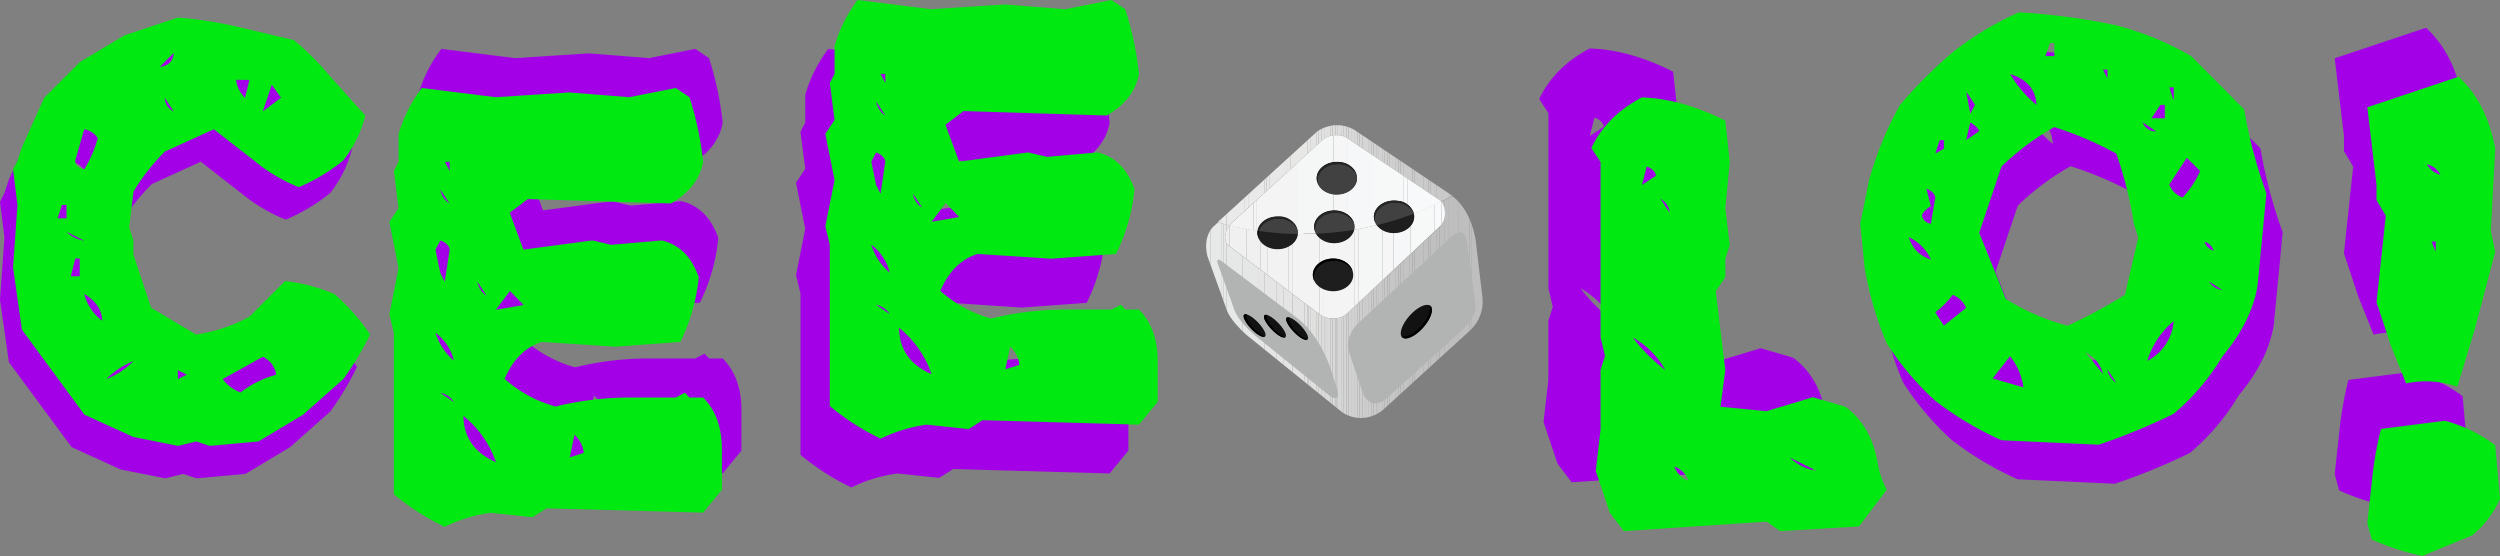 <svg xmlns="http://www.w3.org/2000/svg" xmlns:xlink="http://www.w3.org/1999/xlink" viewBox="0 0 767.23 170.63"><rect x="0" y="0" width="767.23" height="170.63" fill="#808080" stroke="none"/><defs><style>.cls-1{fill:none;}.cls-2{fill:#a400e8;}.cls-3{fill:#00ea11;}.cls-4{clip-path:url(#clip-path);}.cls-5{fill:#e7e9e9;}.cls-6{fill:#e7e8e8;}.cls-7{fill:#e6e8e8;}.cls-8{fill:#e6e8e7;}.cls-9{fill:#e6e7e7;}.cls-10{fill:#e5e6e6;}.cls-11{fill:#e5e5e5;}.cls-12{fill:#e4e5e4;}.cls-13{fill:#e4e4e4;}.cls-14{fill:#e3e4e3;}.cls-15{fill:#e3e3e3;}.cls-16{fill:#e3e3e2;}.cls-17{fill:#e2e3e2;}.cls-18{fill:#e2e2e2;}.cls-19{fill:#e1e1e1;}.cls-20{fill:#e0e0df;}.cls-21{fill:#dfdfde;}.cls-22{fill:#dededd;}.cls-23{fill:#dddcdc;}.cls-24{fill:#dcdbdb;}.cls-25{fill:#dbdbdb;}.cls-26{fill:#dadad9;}.cls-27{fill:#d9d9d8;}.cls-28{fill:#d8d8d8;}.cls-29{fill:#d7d7d6;}.cls-30{fill:#d6d7d6;}.cls-31{fill:#d5d6d6;}.cls-32{fill:#d5d5d5;}.cls-33{fill:#d4d4d4;}.cls-34{fill:#d3d3d3;}.cls-35{fill:#d2d2d2;}.cls-36{fill:#d1d1d2;}.cls-37{fill:#d0d0d0;}.cls-38{fill:#cfcfcf;}.cls-39{fill:#cecece;}.cls-40{fill:#cecdcd;}.cls-41{fill:#cdcccc;}.cls-42{fill:#cccccb;}.cls-43{fill:#cccbcb;}.cls-44{fill:#cbcaca;}.cls-45{fill:#cacac9;}.cls-46{fill:#c9c9c9;}.cls-47{fill:#c8c8c8;}.cls-48{fill:#c8c8c7;}.cls-49{fill:#c7c7c7;}.cls-50{fill:#c7c6c6;}.cls-51{fill:#c6c5c5;}.cls-52{fill:#c5c5c5;}.cls-53{fill:#c5c4c4;}.cls-54{fill:#c4c4c4;}.cls-55{fill:#c4c4c3;}.cls-56{fill:#c3c3c3;}.cls-57{fill:#c3c3c2;}.cls-58{fill:#c2c2c2;}.cls-59{fill:#c2c2c1;}.cls-60{fill:#c1c1c1;}.cls-61{fill:silver;}.cls-62{fill:#c0bfc0;}.cls-63{fill:#c0bfbf;}.cls-64{fill:#bfbebf;}.cls-65{fill:#bfbebe;}.cls-66{fill:#bebebe;}.cls-67{clip-path:url(#clip-path-2);}.cls-68{fill:#f0efef;}.cls-69{fill:#f0f0f0;}.cls-70{fill:#f1f0f0;}.cls-71{fill:#f1f1f1;}.cls-72{fill:#f2f2f2;}.cls-73{fill:#f2f2f3;}.cls-74{fill:#f3f3f3;}.cls-75{fill:#f3f4f4;}.cls-76{fill:#f4f4f4;}.cls-77{fill:#f5f5f5;}.cls-78{fill:#f5f6f6;}.cls-79{fill:#f6f6f6;}.cls-80{fill:#f6f7f8;}.cls-81{fill:#f7f8f8;}.cls-82{fill:#f7f9fa;}.cls-83{fill:#f8f9fa;}.cls-84{fill:#b2b3b3;}.cls-85{fill:#d33a39;}.cls-86{fill:#1e1e1e;}.cls-87{fill:#121212;}.cls-88{fill:#fff;}.cls-89{clip-path:url(#clip-path-3);}.cls-90{fill:#ebebeb;}.cls-91{fill:#eaebeb;}.cls-92{fill:#eaeaea;}.cls-93{fill:#e9eae9;}.cls-94{fill:#e9e9e9;}.cls-95{fill:#e9e9e8;}.cls-96{fill:#e8e9e8;}.cls-97{fill:#e8e8e8;}.cls-98{fill:#e8e8e7;}.cls-99{fill:#e7e8e7;}.cls-100{fill:#e7e7e6;}.cls-101{fill:#e6e6e6;}.cls-102{fill:#e1e2e1;}.cls-103{fill:#e1e1e0;}.cls-104{fill:#dddddc;}.cls-105{fill:#dcdcdc;}.cls-106{fill:#dadbda;}.cls-107{fill:#d9dad9;}.cls-108{fill:#d7d7d7;}.cls-109{fill:#d6d6d6;}.cls-110{fill:#d3d4d4;}.cls-111{fill:#d2d3d3;}.cls-112{fill:#d1d1d0;}.cls-113{fill:#cbcbca;}.cls-114{fill:#cacaca;}.cls-115{fill:#cac9c9;}.cls-116{fill:#c9c9c8;}.cls-117{fill:#c8c9c8;}.cls-118{clip-path:url(#clip-path-4);}.cls-119{fill:#414141;}.cls-120{fill:#262626;}</style><clipPath id="clip-path"><path class="cls-1" d="M417.67,128.29A10.74,10.74,0,0,1,412,126.6h0l-2.4-1.94-27.3-22.07c-3.28-3.06-5.36-5.72-6-8l-5.76-16c-.48-1.94-1-5.77,1.59-8.82l32.12-29.28a11,11,0,0,1,6.21-2,10.58,10.58,0,0,1,5.16,1.39l29.32,19.71L415.56,39.83a10.58,10.58,0,0,0-5.16-1.39,11,11,0,0,0-6.21,2L373.76,68.2c1,.3,2.18.63,3.54,1-1.4,1.91-1.95,4.56-.3,6.17l27.68,20.9a6.66,6.66,0,0,0,4.48,1.47,5.75,5.75,0,0,0,4-1.34l28.95-27c1.73-1.77,1.72-5.43.15-7.41,1.14-.57,2.28-1.16,3.43-1.79l.42.28c1.88,1.5,5.33,5.24,6.75,13.09L455,91.71a12.06,12.06,0,0,1-3.84,9.69l-26.06,23.77h0a10.77,10.77,0,0,1-7.41,3.12m27.21-68.75h0"/></clipPath><clipPath id="clip-path-2"><path class="cls-1" d="M409.16,97.7a6.66,6.66,0,0,1-4.48-1.47L377,75.33c-1.65-1.61-1.1-4.26.3-6.17,2.38.58,5.29,1.19,8.64,1.67a4.91,4.91,0,0,0,0,.55h0c.05,2.72,2.78,4.92,6.15,5h.07c3.25,0,5.91-2,6.15-4.61H400c1.29,0,2.6,0,3.94-.08a6.45,6.45,0,0,0,5.52,2.83h.07c3,0,5.49-1.72,6.05-4,2.3-.38,4.64-.85,7-1.44a6.65,6.65,0,0,0,5.2,2.36h.07c3.39,0,6.15-2.21,6.17-5a4.17,4.17,0,0,0-.1-.94c2.77-1.07,5.57-2.29,8.39-3.7,1.57,2,1.58,5.64-.15,7.41L413.2,96.36a5.75,5.75,0,0,1-4,1.34"/></clipPath><clipPath id="clip-path-3"><path class="cls-1" d="M377.3,69.16c-1.36-.33-2.55-.66-3.54-1l30.43-27.74a11,11,0,0,1,6.21-2,10.58,10.58,0,0,1,5.16,1.39l29.32,19.71.85.57c-1.15.63-2.29,1.22-3.43,1.79a3.8,3.8,0,0,0-.33-.37L414.05,42.77a5.64,5.64,0,0,0-3.89-1.31A6.22,6.22,0,0,0,405.83,43L378,68.37a8.47,8.47,0,0,0-.67.79"/></clipPath><clipPath id="clip-path-4"><path class="cls-1" d="M400,71.84h-1.7c0-.11,0-.23,0-.35,0-2.53-2.29-4.65-5.31-5h-.91c-3.16,0-5.77,1.92-6.13,4.41-3.35-.48-6.26-1.09-8.64-1.67a8.47,8.47,0,0,1,.67-.79L405.83,43a6.22,6.22,0,0,1,4.33-1.51,5.64,5.64,0,0,1,3.89,1.31L442,61.53a3.8,3.8,0,0,1,.33.37c-2.82,1.41-5.62,2.63-8.39,3.7a5.63,5.63,0,0,0-4.48-3.95h-.28a6.39,6.39,0,0,0-1-.11h-.38c-3.39,0-6.14,2.21-6.17,5h0v0h0a4.36,4.36,0,0,0,.95,2.56c-2.38.59-4.72,1.06-7,1.44a3.73,3.73,0,0,0,.12-.94c0-2.76-2.71-5-6.12-5.07h-.1c-3.39,0-6.15,2.21-6.17,5h0v0h0v0h0a4.16,4.16,0,0,0,.63,2.1c-1.34.06-2.65.08-3.94.08m4.09-17.08c0,2.73,2.76,5,6.15,5h.06c3.4,0,6.15-2.21,6.18-5,0-2.33-1.93-4.3-4.59-4.88h-.25a7.32,7.32,0,0,0-1.06-.11h-.33c-3.38,0-6.14,2.21-6.16,5h0"/></clipPath></defs><g id="Layer_2" data-name="Layer 2"><g id="Layer_1-2" data-name="Layer 1"><path class="cls-2" d="M50.59,15.35a125.39,125.39,0,0,1,17.87,2.74l17.77,4.2A86.14,86.14,0,0,1,97.17,33.23l10.94,12.2a37.18,37.18,0,0,1-6.74,13.77A57,57,0,0,1,87.7,67.41,51.68,51.68,0,0,1,73.93,59.2L61.62,49.63l-15,6.84a62.85,62.85,0,0,0-9.67,12.3L35.64,79.71l1.27,4.1V88l5.47,16.41,13.77,8.2a48.67,48.67,0,0,0,16.41-5.47L83.5,96.21a54.15,54.15,0,0,1,15.13,4,62.7,62.7,0,0,1,10.94,12.4,92.62,92.62,0,0,1-8.2,13.67L89,137.23l-13.67,8.2-15,1.37-4.1-1.37-5.56,1.37-13.68-2.73-15-6.84L2.73,111.16,0,92,1.37,72.87,0,61.94,1.37,59.2l1.36-4.1L9.57,40,20.51,29l13.67-8.21ZM15,72.87,13.67,77h2.74V72.87Zm1.37,8.21a9.88,9.88,0,0,0,5.47,2.73Zm2.73,8.2-1.37,5.47h2.74V89.28Zm2.74-39.65L19.14,59.2c0,1.44.91,2.35,2.74,2.74A36.3,36.3,0,0,0,26,52.37,6.11,6.11,0,0,0,21.88,49.63Zm0,50.59a15.15,15.15,0,0,0,5.56,8.2Q27.16,103.35,21.88,100.22Zm15,20.6a25.33,25.33,0,0,0-8.2,5.47A23.75,23.75,0,0,0,36.91,120.82ZM49.32,26.29l-4.2,4.2Q49,30,49.32,26.29ZM46.58,40a4.66,4.66,0,0,0,2.74,4.2Zm4,83.6v2.73l2.73-1.36Zm26.07-4.1-12.3,6.83a11.67,11.67,0,0,0,5.46,4.1,32,32,0,0,1,10.94-5.46A7.19,7.19,0,0,0,76.66,119.46Zm-8.2-85A9.16,9.16,0,0,0,71.19,40l1.37-5.46ZM79.39,36l-2.73,8.2L82.23,40Z"/><path class="cls-2" d="M135.45,15l22.66,2.84,22.65-1.47,18.36,1.47L213.38,15l4.2,2.84a97,97,0,0,1,4.2,19.82q-1.38,7.82-9.87,12.79L168,49.05l-5.57,4.2,4.2,11.32,21.19-2.83,5.76,1.37,15.53-1.37q8.11,1.95,11.33,11.33a57,57,0,0,1-5.66,19.82l-19.83,1.47-22.65-1.47q-7.53,2.35-11.43,11.33a38.55,38.55,0,0,0,15.62,8.5A96.54,96.54,0,0,1,199.12,110h14.26l2.83-1.46,1.37,1.46h4.2q5.66,5.67,5.76,15.53V138.3l-5.76,7L173.73,144l-4.3,2.73-12.79-1.36a45.6,45.6,0,0,0-14.16,4.29,74.46,74.46,0,0,1-15.62-10V90.06l-1.37-5.66,2.83-14.16-2.83-14.16,2.83-4.3-1.46-11.33,1.46-2.83v-8.5A43.31,43.31,0,0,1,135.45,15Zm4.2,49.61,1.46,7.13,1.37,2.74L144,64.57c-.2-1.23-1.14-2.18-2.84-2.83Zm0,25.49a18.14,18.14,0,0,0,5.66,8.6A15.23,15.23,0,0,0,139.65,90.06Zm1.46-43.94A6.42,6.42,0,0,0,144,50.41Zm0,62.4,4.2,2.83A6.34,6.34,0,0,0,141.11,108.52ZM144,40.45V37.62h-1.47Zm4.19,75.1q.2,10.07,10,14.26A31,31,0,0,0,148.14,115.55Zm4.3-41.11a6.41,6.41,0,0,0,2.83,4.29Zm10,2.83L158.11,83l8.49-1.46Zm19.83,44-1.47,7,4.3-1.36A8.82,8.82,0,0,0,182.23,121.31Z"/><path class="cls-2" d="M254.2,15l22.66,2.84,22.65-1.47,18.36,1.47L332.13,15l4.2,2.84a97,97,0,0,1,4.2,19.82q-1.38,7.82-9.87,12.79l-43.94-1.36-5.57,4.2,4.2,11.32,21.19-2.83,5.76,1.37,15.53-1.37q8.12,1.95,11.33,11.33a57,57,0,0,1-5.66,19.82l-19.83,1.47L291,92.89q-7.53,2.35-11.43,11.33a38.55,38.55,0,0,0,15.62,8.5A96.54,96.54,0,0,1,317.87,110h14.26l2.83-1.46,1.37,1.46h4.2q5.66,5.67,5.76,15.53V138.3l-5.76,7-48-1.37-4.3,2.73-12.79-1.36a45.6,45.6,0,0,0-14.16,4.29,74.46,74.46,0,0,1-15.62-10V90.06l-1.37-5.66,2.83-14.16-2.83-14.16,2.83-4.3-1.46-11.33,1.46-2.83v-8.5A43.31,43.31,0,0,1,254.2,15Zm4.2,49.61,1.46,7.13,1.37,2.74,1.47-9.87c-.2-1.23-1.14-2.18-2.84-2.83Zm0,25.49a18.14,18.14,0,0,0,5.66,8.6A15.23,15.23,0,0,0,258.4,90.06Zm1.46-43.94a6.42,6.42,0,0,0,2.84,4.29Zm0,62.4,4.2,2.83A6.34,6.34,0,0,0,259.86,108.52Zm2.84-68.07V37.62h-1.47Zm4.19,75.1q.19,10.07,10,14.26A31,31,0,0,0,266.89,115.55Zm4.3-41.11A6.41,6.41,0,0,0,274,78.73Zm10,2.83L276.86,83l8.49-1.46Zm19.83,44-1.47,7,4.3-1.36A8.82,8.82,0,0,0,301,121.31Z"/><path class="cls-2" d="M487.89,14.87q12.21.39,25.59,7.13l1.36,12.69-1.36,14.16,1.36,11.33-1.36,4.2V70l-2.93,4.3,2.93,24.12L512,109.79l14.16,1.37,14.16-4.3,10,2.93q7.82,5.76,9.87,16.89a28.19,28.19,0,0,0,2.83,8.6l-8.5,11.23L530.37,148l-4.2-2.93L482.32,148,478,142.31l-4.3-12.79,1.47-12.7V98.46l1.36-4.3L475.2,88.5V34.69l-2.84-4.3Q477.06,20.54,487.89,14.87ZM485.06,88.5a51,51,0,0,0,10,10A26,26,0,0,0,485.06,88.5Zm4.3-52.44-1.47,5.66,4.3-2.83C492,37.65,491.05,36.71,489.36,36.06Zm4.29,10,2.74,4.2A5.46,5.46,0,0,0,493.65,46Zm4.2,82.13a7.36,7.36,0,0,0,4.3,4.29A7,7,0,0,0,497.85,128.15Zm35.35-2.83a16.26,16.26,0,0,0,8.5,4.2Z"/><path class="cls-2" d="M624.61,15.75a201.33,201.33,0,0,1,29.88,4,91.66,91.66,0,0,1,23,9.47l16.21,16.31a148.71,148.71,0,0,0,6.84,25.78l-2.74,28.42q-1.85,11-10.74,21.58A69.79,69.79,0,0,1,672.07,139,187.91,187.91,0,0,1,649,148.46l-29.78-1.37A99,99,0,0,1,598.93,135,87.34,87.34,0,0,1,584,117.31a107.88,107.88,0,0,1-6.73-23l-1.37-13.67,2.73-13.48a104.64,104.64,0,0,1,9.48-23A146.22,146.22,0,0,1,604.3,28,96.76,96.76,0,0,1,624.61,15.75Zm-33.79,69a9.74,9.74,0,0,0,6.74,6.83A13.5,13.5,0,0,0,590.82,84.79Zm5.37-14.94,1.37,5.47A6.07,6.07,0,0,0,594.82,78c.13,1.31,1,2.22,2.74,2.74l1.37-8.11C598.73,71.41,597.82,70.5,596.19,69.85ZM600.29,55l-1.36,4.1,2.63-1.46V55Zm4,47.46a26.38,26.38,0,0,1-5.37,5.38l2.63,4.1,6.84-5.47A7.53,7.53,0,0,0,604.3,102.46Zm4.1-62.4,1.27,6.84,1.46-2.74Zm1.27,9.47L608.4,55l4-2.73C612.14,51.42,611.23,50.51,609.67,49.53ZM635.45,51a79.67,79.67,0,0,0-16.21,12.11L612.4,83.42l8.21,20.31a68.61,68.61,0,0,0,18.94,8.21,168.9,168.9,0,0,0,17.58-9.48l4.1-17.67-1.37-4.1a122.86,122.86,0,0,0-5.37-21.59A109.12,109.12,0,0,0,635.45,51Zm-13.57,70.31-5.38,6.84,9.48,2.73A19.4,19.4,0,0,0,621.88,121.31Zm0-86.62a35.63,35.63,0,0,0,8.1,9.47Q629.59,37,621.88,34.69Zm12.2-9.47-1.37,4h2.74v-4ZM644.92,120l5.47,6.74A10,10,0,0,0,644.92,120Zm6.84-84V33.32h-1.37Zm0,89.35a6,6,0,0,0,2.73,4.11ZM662.6,49.53a4.09,4.09,0,0,0,4.1,2.74Zm9.47,61A25.54,25.54,0,0,0,664,122.78,15,15,0,0,0,672.07,110.57ZM668,44.16l-2.74,4.11h4.11V44.16Zm2.73-5.37,1.37,4v-4Zm5.37,21.58-5.37,8.21a6.77,6.77,0,0,0,4.1,4,30.71,30.71,0,0,0,5.38-8.1Zm5.47,25.79a4.06,4.06,0,0,0,2.74,2.73A3.82,3.82,0,0,0,681.54,86.16Zm1.37,12.2A5.45,5.45,0,0,0,687,101Z"/><path class="cls-2" d="M744.53,8.52q8.6,7.9,11.23,22.07l-1.37,25.29,1.37,6.35L749.51,86l-5.37,17.68a29,29,0,0,0-15.72-1L723.73,91l-4.39-13.28,2.83-26.57-2.83-4.78V41.72L716.5,17.89Zm-4.2,105.57a44.74,44.74,0,0,1,15.43,7.51L757.23,138a30.07,30.07,0,0,1-8.5,11.23l-15.33,6.35a75.81,75.81,0,0,1-15.53-5.08l-1.37-5,1.37-12.5a109.56,109.56,0,0,1,2.83-16.41Zm-5.56-78.72A6.79,6.79,0,0,0,739,38.6,6.38,6.38,0,0,0,734.77,35.37Zm2.73,26.86V59.1h-1.27Z"/><path class="cls-3" d="M54.59,5.39A123.67,123.67,0,0,1,72.46,8.12l17.77,4.2a86.8,86.8,0,0,1,10.94,10.94l10.94,12.21a37.18,37.18,0,0,1-6.74,13.77,57,57,0,0,1-13.67,8.2,51.37,51.37,0,0,1-13.77-8.2L65.62,39.67l-15,6.83a62.5,62.5,0,0,0-9.66,12.31L39.65,69.75l1.27,4.1v4.2l5.46,16.4,13.77,8.21a48.89,48.89,0,0,0,16.41-5.47L87.5,86.25a54.12,54.12,0,0,1,15.13,4,62.45,62.45,0,0,1,10.94,12.41,92.62,92.62,0,0,1-8.2,13.67L93,127.27l-13.68,8.2-15,1.37-4.11-1.37-5.56,1.37L40.92,134.1l-15-6.83L6.74,101.19,4,82.05,5.37,62.91,4,52l1.37-2.73,1.37-4.1L13.57,30,24.51,19.06l13.67-8.2ZM19,62.91,17.67,67h2.74v-4.1Zm1.37,8.2a10,10,0,0,0,5.47,2.74Zm2.73,8.21-1.36,5.47h2.73V79.32Zm2.74-39.65-2.74,9.57c0,1.43.91,2.34,2.74,2.73A36,36,0,0,0,30,42.4,6.13,6.13,0,0,0,25.88,39.67Zm0,50.58a15.17,15.17,0,0,0,5.56,8.21Q31.16,93.38,25.88,90.25Zm15,20.61a25.05,25.05,0,0,0-8.21,5.47A23.93,23.93,0,0,0,40.92,110.86Zm12.4-94.53-4.2,4.2Q53,20,53.32,16.33ZM50.58,30a4.66,4.66,0,0,0,2.74,4.2Zm4,83.59v2.74L57.32,115Zm26.07-4.1-12.3,6.84a11.71,11.71,0,0,0,5.47,4.1A32,32,0,0,1,84.76,115,7.2,7.2,0,0,0,80.66,109.49Zm-8.2-85A9.16,9.16,0,0,0,75.19,30l1.37-5.47ZM83.4,26l-2.74,8.2L86.23,30Z"/><path class="cls-3" d="M129.45,27l22.66,2.83,22.65-1.46,18.36,1.46L207.38,27l4.2,2.83a96.91,96.91,0,0,1,4.2,19.83q-1.36,7.81-9.86,12.79L162,61.08l-5.57,4.2,4.2,11.33,21.19-2.83,5.77,1.36,15.52-1.36q8.11,1.95,11.33,11.33a57,57,0,0,1-5.66,19.82l-19.83,1.46-22.65-1.46q-7.53,2.34-11.43,11.33a38.57,38.57,0,0,0,15.63,8.49A96.48,96.48,0,0,1,193.12,122h14.26l2.83-1.47,1.37,1.47h4.2q5.66,5.67,5.76,15.53v12.79l-5.76,7L167.73,156l-4.29,2.74-12.8-1.37a46,46,0,0,0-14.16,4.3,74.72,74.72,0,0,1-15.62-10V102.1l-1.37-5.67,2.83-14.16-2.83-14.16,2.83-4.29-1.46-11.33,1.46-2.83v-8.5A43.31,43.31,0,0,1,129.45,27Zm4.2,49.61,1.47,7.13,1.36,2.73L138,76.61c-.2-1.24-1.14-2.18-2.83-2.83Zm0,25.49a18.11,18.11,0,0,0,5.66,8.59A15.21,15.21,0,0,0,133.65,102.1Zm1.47-43.95a6.45,6.45,0,0,0,2.83,4.3Zm0,62.4,4.19,2.84A6.39,6.39,0,0,0,135.12,120.55ZM138,52.49V49.66h-1.47Zm4.2,75.1q.19,10,10,14.25A31.1,31.1,0,0,0,142.15,127.59Zm4.29-41.12a6.47,6.47,0,0,0,2.84,4.3Zm10,2.83-4.29,5.77,8.49-1.47Zm19.83,44.05-1.47,7,4.3-1.37A8.75,8.75,0,0,0,176.23,133.35Z"/><path class="cls-3" d="M263.2,0l22.66,2.83,22.65-1.46,18.36,1.46L341.13,0l4.2,2.83a96.91,96.91,0,0,1,4.2,19.83q-1.36,7.82-9.86,12.79l-43.95-1.37-5.57,4.2,4.2,11.33,21.19-2.83,5.77,1.36,15.52-1.36q8.12,1.95,11.33,11.33a57,57,0,0,1-5.66,19.82l-19.83,1.46L300,77.93q-7.53,2.34-11.43,11.33a38.57,38.57,0,0,0,15.63,8.49A96.48,96.48,0,0,1,326.87,95h14.26L344,93.55,345.33,95h4.2q5.66,5.67,5.76,15.53v12.79l-5.76,7-48-1.37-4.29,2.74-12.8-1.37a46,46,0,0,0-14.16,4.3,74.72,74.72,0,0,1-15.62-10V75.1l-1.37-5.67,2.83-14.16-2.83-14.16,2.83-4.29-1.46-11.33,1.46-2.83v-8.5A43.31,43.31,0,0,1,263.2,0Zm4.2,49.61,1.47,7.13,1.36,2.73,1.47-9.86c-.2-1.24-1.14-2.18-2.83-2.83Zm0,25.49a18.11,18.11,0,0,0,5.66,8.59A15.21,15.21,0,0,0,267.4,75.1Zm1.47-43.95a6.45,6.45,0,0,0,2.83,4.3Zm0,62.4,4.19,2.84A6.39,6.39,0,0,0,268.87,93.55Zm2.83-68.06V22.66h-1.47Zm4.2,75.1q.19,10.05,10,14.25A31.1,31.1,0,0,0,275.9,100.59Zm4.29-41.12a6.47,6.47,0,0,0,2.84,4.3Zm10,2.83-4.29,5.77,8.49-1.47ZM310,106.35l-1.47,7,4.3-1.37A8.75,8.75,0,0,0,310,106.35Z"/><path class="cls-3" d="M503.89,29.9q12.21.39,25.59,7.13l1.37,12.7-1.37,14.16,1.37,11.32-1.37,4.2v5.67l-2.93,4.3,2.93,24.12L528,124.82l14.16,1.37,14.16-4.3,10,2.93q7.82,5.77,9.87,16.9a28.14,28.14,0,0,0,2.83,8.59l-8.5,11.23L546.37,163l-4.2-2.93L498.33,163l-4.3-5.67-4.3-12.79,1.47-12.69V113.5l1.36-4.3-1.36-5.66V49.73l-2.83-4.3Q493.05,35.56,503.89,29.9Zm-2.83,73.64a51.55,51.55,0,0,0,10,10A26,26,0,0,0,501.06,103.54Zm4.3-52.45-1.47,5.67,4.3-2.83C508,52.69,507.05,51.75,505.36,51.09Zm4.29,10,2.74,4.2A5.47,5.47,0,0,0,509.65,61.05Zm4.2,82.13a7.35,7.35,0,0,0,4.3,4.3A7,7,0,0,0,513.85,143.18Zm35.36-2.83a16.12,16.12,0,0,0,8.49,4.2Z"/><path class="cls-3" d="M619.61,3.78a201.43,201.43,0,0,1,29.88,4,91.66,91.66,0,0,1,23,9.47l16.21,16.31a149.86,149.86,0,0,0,6.84,25.78l-2.73,28.42q-1.86,11-10.75,21.58A69.59,69.59,0,0,1,667.07,127a189.92,189.92,0,0,1-23,9.48l-29.79-1.37A99.47,99.47,0,0,1,593.93,123,87.36,87.36,0,0,1,579,105.34a107.53,107.53,0,0,1-6.74-23l-1.37-13.67,2.74-13.47a104.58,104.58,0,0,1,9.47-23A145.37,145.37,0,0,1,599.3,16,96.33,96.33,0,0,1,619.61,3.78Zm-33.79,69a9.77,9.77,0,0,0,6.74,6.84A13.55,13.55,0,0,0,585.82,72.82Zm5.37-14.94,1.37,5.47A6.1,6.1,0,0,0,589.83,66q.2,2,2.73,2.73l1.37-8.1C593.73,59.45,592.82,58.53,591.19,57.88ZM595.29,43l-1.36,4.1,2.63-1.46V43Zm4,47.46a26.11,26.11,0,0,1-5.37,5.37l2.63,4.1,6.84-5.47A7.52,7.52,0,0,0,599.3,90.5Zm4.1-62.4,1.27,6.83,1.46-2.73Zm1.27,9.47L603.4,43l4-2.74Q607,39,604.67,37.57ZM630.45,39a79.6,79.6,0,0,0-16.21,12.1L607.4,71.46l8.21,20.31a68.44,68.44,0,0,0,18.94,8.2,166.74,166.74,0,0,0,17.58-9.47l4.1-17.68-1.36-4.1a123.71,123.71,0,0,0-5.38-21.58A108.36,108.36,0,0,0,630.45,39Zm-13.57,70.31-5.37,6.83,9.47,2.74A19.4,19.4,0,0,0,616.88,109.35Zm0-86.62A35.81,35.81,0,0,0,625,32.2Q624.59,25.07,616.88,22.73Zm12.2-9.48-1.36,4h2.73v-4Zm10.84,94.83,5.47,6.74A10,10,0,0,0,639.92,108.08Zm6.84-84V21.36h-1.37Zm0,89.36a6,6,0,0,0,2.73,4.1ZM657.6,37.57a4.07,4.07,0,0,0,4.1,2.73Zm9.47,61a25.46,25.46,0,0,0-8.1,12.2A15,15,0,0,0,667.07,98.61ZM663,32.2l-2.73,4.1h4.1V32.2Zm2.74-5.37,1.36,4v-4Zm5.37,21.58-5.37,8.2a6.73,6.73,0,0,0,4.1,4,30.85,30.85,0,0,0,5.37-8.11Zm5.46,25.78a4.09,4.09,0,0,0,2.74,2.74A3.85,3.85,0,0,0,676.54,74.19Zm1.37,12.21A5.45,5.45,0,0,0,682,89Z"/><path class="cls-3" d="M754.53,23.55q8.6,7.92,11.23,22.07l-1.36,25.3,1.36,6.35L759.51,101l-5.37,17.67a29,29,0,0,0-15.72-1l-4.69-11.63-4.39-13.28,2.83-26.56-2.83-4.78V56.76l-2.83-23.83Zm-4.2,105.57a44.68,44.68,0,0,1,15.43,7.52l1.47,16.41a30.15,30.15,0,0,1-8.5,11.23l-15.33,6.34a76,76,0,0,1-15.53-5.07l-1.36-5,1.36-12.5a108.17,108.17,0,0,1,2.84-16.41Zm-5.56-78.71a6.77,6.77,0,0,0,4.2,3.22A6.39,6.39,0,0,0,744.77,50.41Zm2.73,26.86V74.14h-1.27Z"/></g><g id="Layer_2-2" data-name="Layer 2"><g class="cls-4"><rect class="cls-5" x="369.53" y="38.44" width="1.9" height="89.85"/><rect class="cls-6" x="371.43" y="38.44" width="3.32" height="89.85"/><rect class="cls-7" x="374.75" y="38.44" width="0.66" height="89.85"/><rect class="cls-8" x="375.41" y="38.44" width="1" height="89.85"/><rect class="cls-9" x="376.4" y="38.44" width="4.98" height="89.85"/><rect class="cls-10" x="381.38" y="38.44" width="4.98" height="89.85"/><rect class="cls-11" x="386.36" y="38.44" width="1.66" height="89.85"/><rect class="cls-12" x="388.01" y="38.44" width="3.65" height="89.85"/><rect class="cls-13" x="391.66" y="38.44" width="2.32" height="89.85"/><rect class="cls-14" x="393.98" y="38.44" width="2.65" height="89.85"/><rect class="cls-15" x="396.64" y="38.44" width="3.65" height="89.85"/><rect class="cls-16" x="400.29" y="38.44" width="1" height="89.85"/><rect class="cls-17" x="401.28" y="38.44" width="0.33" height="89.85"/><rect class="cls-18" x="401.61" y="38.44" width="0.66" height="89.85"/><rect class="cls-19" x="402.28" y="38.44" width="0.66" height="89.85"/><rect class="cls-20" x="402.94" y="38.44" width="1" height="89.85"/><rect class="cls-21" x="403.94" y="38.44" width="0.66" height="89.85"/><rect class="cls-22" x="404.6" y="38.44" width="1" height="89.85"/><rect class="cls-23" x="405.59" y="38.44" width="1" height="89.85"/><rect class="cls-24" x="406.59" y="38.44" width="0.33" height="89.85"/><rect class="cls-25" x="406.92" y="38.44" width="0.33" height="89.85"/><rect class="cls-26" x="407.25" y="38.44" width="1" height="89.85"/><rect class="cls-27" x="408.25" y="38.44" width="0.66" height="89.85"/><rect class="cls-28" x="408.91" y="38.44" width="1" height="89.85"/><rect class="cls-29" x="409.91" y="38.44" width="0.33" height="89.85"/><rect class="cls-30" x="410.24" y="38.44" width="0.33" height="89.85"/><rect class="cls-31" x="410.57" y="38.44" width="1" height="89.85"/><rect class="cls-32" x="411.57" y="38.44" width="0.66" height="89.85"/><rect class="cls-33" x="412.23" y="38.44" width="1" height="89.85"/><rect class="cls-34" x="413.22" y="38.44" width="0.66" height="89.85"/><rect class="cls-35" x="413.89" y="38.44" width="1" height="89.85"/><rect class="cls-36" x="414.88" y="38.44" width="0.66" height="89.85"/><rect class="cls-37" x="415.55" y="38.44" width="1" height="89.85"/><rect class="cls-38" x="416.54" y="38.44" width="0.66" height="89.85"/><rect class="cls-39" x="417.2" y="38.44" width="1" height="89.85"/><rect class="cls-40" x="418.2" y="38.44" width="1" height="89.85"/><rect class="cls-41" x="419.19" y="38.44" width="0.66" height="89.85"/><rect class="cls-42" x="419.86" y="38.44" width="1" height="89.85"/><rect class="cls-43" x="420.85" y="38.44" width="0.66" height="89.85"/><rect class="cls-44" x="421.52" y="38.44" width="1" height="89.85"/><rect class="cls-45" x="422.51" y="38.44" width="0.66" height="89.85"/><rect class="cls-46" x="423.17" y="38.44" width="1" height="89.85"/><rect class="cls-47" x="424.17" y="38.44" width="0.66" height="89.85"/><rect class="cls-48" x="424.83" y="38.44" width="1" height="89.85"/><rect class="cls-49" x="425.83" y="38.44" width="0.66" height="89.85"/><rect class="cls-50" x="426.49" y="38.44" width="1.66" height="89.85"/><rect class="cls-51" x="428.15" y="38.44" width="1" height="89.85"/><rect class="cls-52" x="429.15" y="38.44" width="0.66" height="89.85"/><rect class="cls-53" x="429.81" y="38.44" width="1" height="89.85"/><rect class="cls-54" x="430.8" y="38.44" width="1" height="89.85"/><rect class="cls-55" x="431.8" y="38.44" width="0.66" height="89.85"/><rect class="cls-56" x="432.46" y="38.44" width="1" height="89.85"/><rect class="cls-57" x="433.46" y="38.44" width="0.66" height="89.85"/><rect class="cls-58" x="434.12" y="38.44" width="1.66" height="89.85"/><rect class="cls-59" x="435.78" y="38.44" width="1" height="89.85"/><rect class="cls-60" x="436.77" y="38.44" width="1.66" height="89.85"/><rect class="cls-61" x="438.43" y="38.44" width="0.66" height="89.85"/><rect class="cls-61" x="439.1" y="38.44" width="1.66" height="89.85"/><rect class="cls-62" x="440.75" y="38.44" width="1" height="89.85"/><rect class="cls-63" x="441.75" y="38.44" width="1.66" height="89.85"/><rect class="cls-63" x="443.41" y="38.44" width="1" height="89.85"/><rect class="cls-64" x="444.4" y="38.44" width="3.32" height="89.85"/><rect class="cls-65" x="447.72" y="38.44" width="3.32" height="89.85"/><rect class="cls-66" x="451.04" y="38.44" width="0.66" height="89.85"/><rect class="cls-66" x="451.7" y="38.44" width="3.89" height="89.85"/></g><g class="cls-67"><rect class="cls-68" x="375.35" y="61.9" width="1.95" height="35.8"/><rect class="cls-69" x="377.3" y="61.9" width="5.27" height="35.8"/><rect class="cls-70" x="382.57" y="61.9" width="4.22" height="35.8"/><rect class="cls-71" x="386.79" y="61.9" width="2.11" height="35.8"/><rect class="cls-72" x="388.9" y="61.9" width="6.59" height="35.8"/><rect class="cls-73" x="395.49" y="61.9" width="1.05" height="35.8"/><rect class="cls-74" x="396.55" y="61.9" width="8.44" height="35.8"/><rect class="cls-75" x="404.98" y="61.9" width="1.05" height="35.8"/><rect class="cls-76" x="406.03" y="61.9" width="9.75" height="35.8"/><rect class="cls-77" x="415.79" y="61.9" width="1.05" height="35.8"/><rect class="cls-78" x="416.84" y="61.9" width="7.38" height="35.8"/><rect class="cls-79" x="424.22" y="61.9" width="3.43" height="35.8"/><rect class="cls-80" x="427.65" y="61.9" width="5.27" height="35.8"/><rect class="cls-81" x="432.92" y="61.9" width="7.38" height="35.8"/><rect class="cls-82" x="440.3" y="61.9" width="2.11" height="35.8"/><rect class="cls-83" x="442.41" y="61.9" width="1.47" height="35.8"/></g><path class="cls-84" d="M452.84,94.08l-.07-.48-2.56-19.41c-.75-4.6-3.61-2.55-4.32-2L417.12,98.92l-.33.3c-1.05,1-4.21,4.62-2.7,9.09l4.37,12.89c.51,1,2.77,4.49,6.85,1.28l23.21-21c4-3.63,4.36-6.32,4.32-7.37Z"/><rect class="cls-85" x="425.08" y="125.17" transform="translate(84.61 408.79) rotate(-56.2)"/><path class="cls-84" d="M410.59,120.27l-2-6.43c-2.77-8.5-7.11-13.35-9.77-15.68L374.62,79.94c-1-.62-1.12,0-1,.68l5,13.9c.64,2.32,2.73,5,6,8l23.75,19.2c.84.45,2.69,1.19,2.19-1.49Z"/><path class="cls-86" d="M434,66.54c0,2.77-2.81,5-6.24,5s-6.17-2.3-6.15-5.06,2.82-5,6.24-5S434,63.77,434,66.54"/><path class="cls-86" d="M415.67,69.64c0,2.76-2.82,5-6.24,5s-6.17-2.29-6.15-5.06,2.82-5,6.24-5,6.17,2.3,6.15,5.07"/><path class="cls-86" d="M416.45,54.78c0,2.77-2.82,5-6.24,5s-6.18-2.3-6.15-5.06,2.81-5,6.23-5,6.18,2.29,6.16,5.06"/><path class="cls-86" d="M415.29,84.43c0,2.76-2.81,5-6.23,4.95s-6.18-2.29-6.16-5.06,2.82-5,6.24-5,6.18,2.3,6.15,5.07Z"/><path class="cls-86" d="M398.29,71.48c0,2.77-2.82,5-6.24,5s-6.17-2.29-6.15-5.06,2.82-5,6.24-5,6.17,2.3,6.15,5.06"/><path d="M428.15,62.18a6.37,6.37,0,0,1,5.66,3.06c-.69-2.14-3.08-3.74-5.95-3.76-3.42,0-6.21,2.19-6.24,5a4.21,4.21,0,0,0,.5,2,3.8,3.8,0,0,1-.2-1.3c0-2.77,2.81-5,6.23-5"/><path d="M409.81,65.27a6.4,6.4,0,0,1,5.66,3.07c-.69-2.15-3.09-3.74-6-3.77-3.42,0-6.22,2.19-6.24,5a4.17,4.17,0,0,0,.49,2,4.05,4.05,0,0,1-.19-1.3c0-2.76,2.81-5,6.23-5"/><path d="M410.59,50.42a6.39,6.39,0,0,1,5.66,3.06c-.69-2.14-3.09-3.74-6-3.76-3.42,0-6.21,2.19-6.23,5a4.2,4.2,0,0,0,.49,2,4.36,4.36,0,0,1-.2-1.3c0-2.77,2.82-5,6.24-5"/><path d="M409.44,80.06a6.34,6.34,0,0,1,5.65,3.07c-.68-2.15-3.08-3.74-5.95-3.77-3.42,0-6.21,2.19-6.24,5a4.18,4.18,0,0,0,.5,2,3.8,3.8,0,0,1-.2-1.3c0-2.77,2.81-5,6.24-5Z"/><path d="M392.43,67.12a6.36,6.36,0,0,1,5.66,3.07c-.69-2.15-3.08-3.74-5.95-3.77-3.42,0-6.22,2.19-6.24,5a4.21,4.21,0,0,0,.5,2,3.8,3.8,0,0,1-.2-1.3c0-2.77,2.81-5,6.23-5"/><path class="cls-87" d="M401.29,104.18c-.57.54-2.46-.51-4.24-2.36s-2.76-3.78-2.19-4.33,2.46.51,4.24,2.36,2.76,3.78,2.19,4.33Z"/><path class="cls-87" d="M394.5,103.45c-.57.55-2.47-.51-4.24-2.36s-2.76-3.78-2.2-4.33,2.47.52,4.24,2.36,2.76,3.79,2.2,4.33Z"/><path class="cls-87" d="M388.24,103.25c-.56.55-2.46-.51-4.24-2.35s-2.75-3.79-2.19-4.33,2.46.51,4.24,2.36,2.76,3.78,2.19,4.32Z"/><path d="M397.89,101.82c-1.78-1.85-2.76-3.78-2.19-4.33a.18.18,0,0,1,.07,0c-.41-.13-.73-.12-.91,0-.57.55.41,2.48,2.19,4.33s3.53,2.82,4.17,2.41a9.45,9.45,0,0,1-3.33-2.41Z"/><path d="M391.1,101.09c-1.78-1.84-2.76-3.78-2.2-4.33l.07-.05a.93.93,0,0,0-.91.05c-.56.55.42,2.49,2.2,4.33s3.52,2.82,4.16,2.42a9.53,9.53,0,0,1-3.32-2.42Z"/><path d="M384.84,100.9c-1.77-1.85-2.75-3.79-2.19-4.33l.07-.06c-.41-.13-.73-.12-.91.06-.56.54.42,2.48,2.19,4.33s3.53,2.82,4.17,2.41a9.45,9.45,0,0,1-3.33-2.41Z"/><path class="cls-87" d="M436.73,100.56c-2.38,2.65-5.23,4-6.38,3s-.14-4,2.23-6.67,5.24-4,6.38-3,.15,4-2.23,6.67Z"/><path d="M439,93.89a1.47,1.47,0,0,0-.4-.24c.71,1.24-.31,3.93-2.48,6.36s-4.66,3.69-6,3.19a1.48,1.48,0,0,0,.25.31c1.15,1,4-.3,6.38-3s3.38-5.64,2.23-6.67Z"/><path class="cls-88" d="M445.73,60.11l-.85-.57.85.57h0m-.85-.57h0"/><g class="cls-89"><rect class="cls-90" x="373.75" y="38.44" width="1" height="30.72"/><rect class="cls-91" x="374.75" y="38.44" width="1.66" height="30.72"/><rect class="cls-92" x="376.4" y="38.44" width="5.64" height="30.72"/><rect class="cls-93" x="382.04" y="38.44" width="1" height="30.72"/><rect class="cls-94" x="383.04" y="38.44" width="4.98" height="30.72"/><rect class="cls-95" x="388.01" y="38.44" width="0.66" height="30.72"/><rect class="cls-96" x="388.68" y="38.44" width="1" height="30.72"/><rect class="cls-97" x="389.67" y="38.44" width="4.98" height="30.72"/><rect class="cls-98" x="394.65" y="38.44" width="0.33" height="30.72"/><rect class="cls-99" x="394.98" y="38.44" width="1" height="30.72"/><rect class="cls-100" x="395.98" y="38.44" width="5.31" height="30.72"/><rect class="cls-101" x="401.28" y="38.44" width="1" height="30.72"/><rect class="cls-11" x="402.28" y="38.44" width="0.66" height="30.72"/><rect class="cls-13" x="402.94" y="38.44" width="1" height="30.72"/><rect class="cls-15" x="403.94" y="38.44" width="0.66" height="30.72"/><rect class="cls-18" x="404.6" y="38.44" width="1" height="30.72"/><rect class="cls-102" x="405.59" y="38.44" width="1" height="30.72"/><rect class="cls-103" x="406.59" y="38.44" width="0.66" height="30.72"/><rect class="cls-20" x="407.25" y="38.44" width="1" height="30.72"/><rect class="cls-21" x="408.25" y="38.44" width="0.66" height="30.72"/><rect class="cls-22" x="408.91" y="38.44" width="1" height="30.72"/><rect class="cls-104" x="409.91" y="38.44" width="0.66" height="30.72"/><rect class="cls-105" x="410.57" y="38.44" width="1" height="30.72"/><rect class="cls-25" x="411.57" y="38.44" width="0.66" height="30.72"/><rect class="cls-106" x="412.23" y="38.44" width="1" height="30.72"/><rect class="cls-107" x="413.22" y="38.44" width="0.66" height="30.72"/><rect class="cls-27" x="413.89" y="38.44" width="1" height="30.72"/><rect class="cls-28" x="414.88" y="38.44" width="0.66" height="30.72"/><rect class="cls-108" x="415.55" y="38.44" width="1" height="30.72"/><rect class="cls-109" x="416.54" y="38.44" width="0.66" height="30.72"/><rect class="cls-31" x="417.2" y="38.44" width="1" height="30.72"/><rect class="cls-32" x="418.2" y="38.44" width="1.66" height="30.72"/><rect class="cls-33" x="419.86" y="38.44" width="1" height="30.72"/><rect class="cls-110" x="420.85" y="38.44" width="0.66" height="30.72"/><rect class="cls-34" x="421.52" y="38.44" width="1" height="30.72"/><rect class="cls-111" x="422.51" y="38.44" width="0.66" height="30.72"/><rect class="cls-35" x="423.17" y="38.44" width="1" height="30.72"/><rect class="cls-36" x="424.17" y="38.44" width="0.66" height="30.72"/><rect class="cls-112" x="424.83" y="38.44" width="1" height="30.72"/><rect class="cls-37" x="425.83" y="38.44" width="0.66" height="30.72"/><rect class="cls-38" x="426.49" y="38.44" width="1" height="30.72"/><rect class="cls-38" x="427.49" y="38.44" width="0.66" height="30.72"/><rect class="cls-39" x="428.15" y="38.44" width="1" height="30.72"/><rect class="cls-39" x="429.15" y="38.44" width="0.66" height="30.72"/><rect class="cls-40" x="429.81" y="38.44" width="1" height="30.72"/><rect class="cls-40" x="430.8" y="38.44" width="1" height="30.72"/><rect class="cls-41" x="431.8" y="38.44" width="1.66" height="30.72"/><rect class="cls-42" x="433.46" y="38.44" width="0.66" height="30.72"/><rect class="cls-43" x="434.12" y="38.44" width="1.66" height="30.72"/><rect class="cls-113" x="435.78" y="38.44" width="1" height="30.72"/><rect class="cls-44" x="436.77" y="38.44" width="1.66" height="30.72"/><rect class="cls-114" x="438.43" y="38.44" width="0.66" height="30.72"/><rect class="cls-45" x="439.1" y="38.44" width="1" height="30.72"/><rect class="cls-115" x="440.09" y="38.44" width="0.66" height="30.72"/><rect class="cls-46" x="440.75" y="38.44" width="3.65" height="30.72"/><rect class="cls-116" x="444.4" y="38.44" width="0.66" height="30.72"/><rect class="cls-117" x="445.07" y="38.44" width="0.66" height="30.72"/></g><g class="cls-118"><rect class="cls-74" x="377.04" y="41.46" width="7.64" height="30.38"/><rect class="cls-75" x="384.68" y="41.46" width="1.05" height="30.38"/><rect class="cls-76" x="385.74" y="41.46" width="12.92" height="30.38"/><rect class="cls-78" x="398.65" y="41.46" width="10.54" height="30.38"/><rect class="cls-79" x="409.2" y="41.46" width="4.48" height="30.38"/><rect class="cls-80" x="413.68" y="41.46" width="7.38" height="30.38"/><rect class="cls-81" x="421.06" y="41.46" width="9.75" height="30.38"/><rect class="cls-82" x="430.81" y="41.46" width="1.05" height="30.38"/><rect class="cls-83" x="431.87" y="41.46" width="10.54" height="30.38"/></g><path class="cls-119" d="M422.57,69.14a4.36,4.36,0,0,1-.95-2.56,4.17,4.17,0,0,0,.5,1.86,3.8,3.8,0,0,1-.2-1.3c0-2.75,2.78-5,6.17-5h.06a6.37,6.37,0,0,1,5.66,3.06h0a5.79,5.79,0,0,0-4.38-3.59,5.63,5.63,0,0,1,4.48,3.95,92.49,92.49,0,0,1-11.34,3.54m-.95-2.56h0m0,0h0m0,0h0m0,0h0m0,0h0m0,0h0m0,0h0m0,0h0m0,0h0m0,0h0m0,0h0m0,0h0m7.81-4.8h0m0,0h0m0,0h0m0,0h0m0,0h0m0,0h0m0,0h0m0,0h0m0,0h0m0,0h0m0,0h0m0,0h0m0,0h0m0,0h0m0,0h0m0,0h0m0,0h0m-1-.11h0m0,0h0m0,0h0m0,0h0m0,0h0m0,0h0m0,0h0m0,0h0m0,0h0m0,0h0m0,0h0m0,0h0m0,0h0m0,0h0m0,0h0m0,0h0m0,0h0m0,0h0m0,0h0m-.06,0h0"/><path class="cls-119" d="M403.91,71.76a4.16,4.16,0,0,1-.63-2.1,4.33,4.33,0,0,0,.49,1.87,4.05,4.05,0,0,1-.19-1.3c0-2.75,2.78-5,6.17-5h.06a6.4,6.4,0,0,1,5.66,3.07h0c-.68-2.14-3.07-3.73-5.92-3.77,3.41.05,6.14,2.31,6.12,5.07a3.73,3.73,0,0,1-.12.94,96.88,96.88,0,0,1-11.64,1.18m-.63-2.1h0m0,0h0m0,0h0m0,0h0m0,0h0m0,0h0m0,0h0m0,0h0m0,0h0m0,0h0m0,0h0m6.27-5h0m0,0h0m0,0h0m-.06,0h0"/><path class="cls-119" d="M410.27,59.74h-.06c-3.39,0-6.12-2.25-6.15-5a4.12,4.12,0,0,0,.49,1.92,4.36,4.36,0,0,1-.2-1.3c0-2.75,2.78-5,6.17-5h.07a6.39,6.39,0,0,1,5.66,3.06h0a5.75,5.75,0,0,0-4.39-3.58c2.66.58,4.61,2.55,4.59,4.88,0,2.75-2.78,5-6.18,5m-6.21-5h0m0,0h0m0,0h0m0,0h0m0,0h0m0,0h0m0,0h0m0,0h0m0,0h0m0,0h0m7.8-4.79h0m0,0h0m0,0h0m0,0h0m0,0h0m0,0h0m0,0h0m0,0h0m0,0h0m0,0h0m0,0h0m0,0h0m0,0h0m0,0h0m0,0h0m-1.06-.11h0m-.05,0h0m0,0h0m0,0h0m0,0h0m0,0h0m0,0h0m0,0h0m0,0h0m0,0h0m0,0h0m0,0h0m0,0h0m0,0h0m-.09,0h0"/><path class="cls-119" d="M398.27,71.83a97.8,97.8,0,0,1-11.89-.94c.67-2.17,3.1-3.77,6-3.77h.06a6.36,6.36,0,0,1,5.66,3.07h0A5.91,5.91,0,0,0,393,66.48c3,.35,5.33,2.47,5.31,5,0,.12,0,.24,0,.35M393,66.48h0m0,0h0m0,0h0m0,0h0m0,0h0m0,0h0m0,0h0m0,0h0m0,0h0m0,0h0m0,0h0m0,0h0m0,0h0m0,0h0m0,0h0m0,0h0m0,0h0m0,0h0m0,0h0m0,0h0m0,0h0m0,0h0m0,0h0m0,0h0m0,0h0m0,0h0m0,0h0m0,0h0m0,0h0m0,0h0m0,0h0m0,0h0m0,0h0m0,0h0m0,0h0m0,0h0m0,0h0m0,0h0m0,0h0m0,0h0m0,0h0m0,0h0m0,0h0m0,0h0m0,0h0m0,0h0m0,0h0m0,0h0m0,0h0m0,0h0m0,0h0m-.06,0h0"/><path class="cls-120" d="M422.12,68.44a4.17,4.17,0,0,1-.5-1.86h0v0h0c0-2.75,2.78-5,6.17-5h.38a6.39,6.39,0,0,1,1,.11h.28a5.79,5.79,0,0,1,4.38,3.59,6.37,6.37,0,0,0-5.66-3.06h-.06c-3.39,0-6.15,2.21-6.17,5a3.8,3.8,0,0,0,.2,1.3"/><path class="cls-120" d="M403.77,71.53a4.33,4.33,0,0,1-.49-1.87h0v0h0v0h0c0-2.75,2.78-5,6.17-5h.1c2.85,0,5.24,1.63,5.92,3.77a6.4,6.4,0,0,0-5.66-3.07h-.06c-3.39,0-6.15,2.21-6.17,5a4.05,4.05,0,0,0,.19,1.3"/><path class="cls-120" d="M404.55,56.68a4.12,4.12,0,0,1-.49-1.92h0c0-2.75,2.78-5,6.16-5h.33a7.32,7.32,0,0,1,1.06.11h.25a5.75,5.75,0,0,1,4.39,3.58,6.39,6.39,0,0,0-5.66-3.06h-.07c-3.39,0-6.14,2.21-6.17,5a4.36,4.36,0,0,0,.2,1.3"/><path class="cls-120" d="M386.38,70.89l-.44-.06c.36-2.49,3-4.41,6.13-4.41H393a5.91,5.91,0,0,1,5.11,3.71,6.36,6.36,0,0,0-5.66-3.07h-.06c-2.89,0-5.32,1.6-6,3.77"/></g></g></svg>